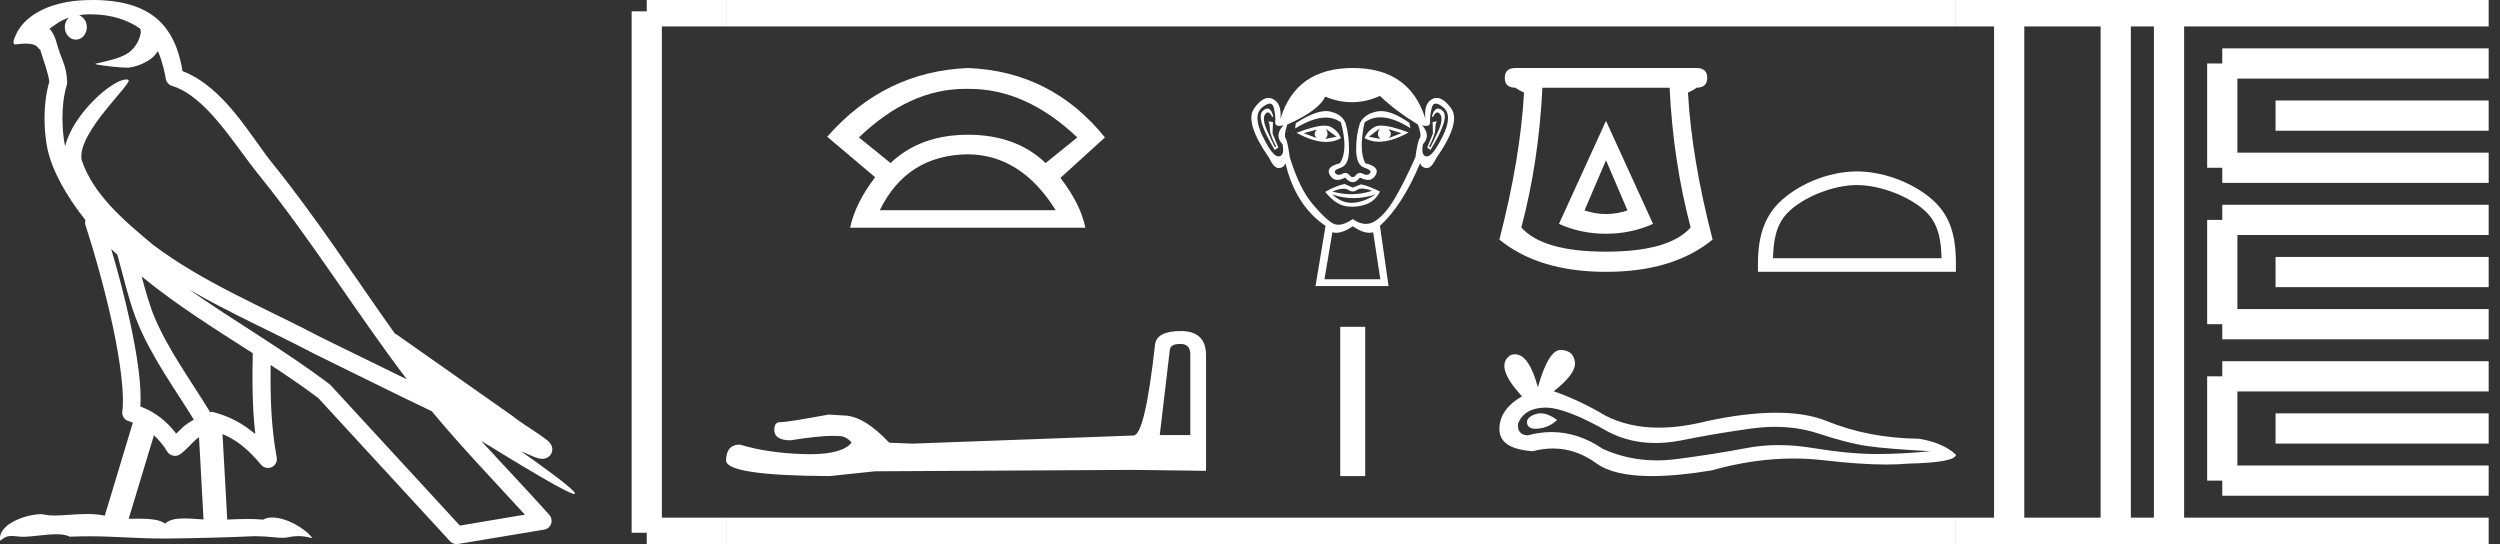 <?xml version="1.0" encoding="UTF-8" standalone="no"?>
<svg
   width="82.707"
   height="18.0"
   version="1.1"
   id="svg62"
   sodipodi:docname="khanernesetaf.svg"
   inkscape:version="1.1.1 (3bf5ae0d25, 2021-09-20)"
   xmlns:inkscape="http://www.inkscape.org/namespaces/inkscape"
   xmlns:sodipodi="http://sodipodi.sourceforge.net/DTD/sodipodi-0.dtd"
   xmlns="http://www.w3.org/2000/svg"
   xmlns:svg="http://www.w3.org/2000/svg">
  <rect width="100%" height="100%" fill="#333333" stroke="none"/>
  <defs
     id="defs66" />
  <sodipodi:namedview
     id="namedview64"
     pagecolor="#ffffff"
     bordercolor="#666666"
     borderopacity="1.0"
     inkscape:pageshadow="2"
     inkscape:pageopacity="0.0"
     inkscape:pagecheckerboard="0"
     showgrid="false"
     inkscape:zoom="16.624968"
     inkscape:cx="41.353462"
     inkscape:cy="8.9924983"
     inkscape:window-width="1920"
     inkscape:window-height="1001"
     inkscape:window-x="-9"
     inkscape:window-y="-9"
     inkscape:window-maximized="1"
     inkscape:current-layer="svg62" />
  <path
     d="M 3.009 0.474 C 3.703 0.474 4.257 0.675 4.644 0.953 C 4.65 1.006 4.664 1.06 4.653 1.112 C 4.603 1.361 4.458 1.59 4.257 1.743 C 3.941 1.95 3.56 2.01 3.2 2.099 C 3.11 2.109 3.181 2.13 3.231 2.139 C 3.461 2.178 3.938 2.238 4.202 2.238 C 4.221 2.238 4.238 2.237 4.254 2.237 C 4.532 2.205 4.795 2.089 5.02 1.926 C 5.099 1.859 5.167 1.776 5.225 1.69 C 5.372 2.036 5.452 2.403 5.485 2.607 C 5.503 2.717 5.581 2.806 5.687 2.84 C 6.826 3.189 7.725 4.749 8.566 5.789 C 10.296 7.926 11.766 10.315 13.459 12.549 C 12.522 12.093 11.588 11.633 10.65 11.175 C 8.729 10.164 6.728 9.359 5.045 8.085 C 5.042 8.083 5.039 8.079 5.037 8.077 C 4.067 7.269 3.074 6.417 2.698 5.284 C 2.55 4.364 4.455 2.707 4.24 2.638 C 4.222 2.632 4.2 2.629 4.176 2.629 C 3.718 2.629 2.423 3.756 2.157 4.83 C 2.154 4.816 2.146 4.799 2.143 4.785 C 2.07 4.429 1.989 3.529 2.211 2.806 C 2.221 2.772 2.224 2.737 2.222 2.702 C 2.206 2.411 2.162 2.238 2.098 2.068 C 2.035 1.899 1.959 1.724 1.838 1.303 C 1.807 1.195 1.696 0.975 1.63 0.958 C 1.816 0.82 2.005 0.677 2.275 0.583 L 2.275 0.583 C 2.196 0.659 2.143 0.769 2.143 0.897 C 2.143 1.126 2.307 1.312 2.508 1.312 C 2.709 1.312 2.872 1.126 2.872 0.897 L 2.872 0.894 C 2.871 0.71 2.763 0.558 2.617 0.504 C 2.67 0.497 2.713 0.485 2.771 0.482 C 2.852 0.476 2.932 0.474 3.009 0.474 ZM 3.68 8.237 C 3.745 8.302 3.815 8.361 3.882 8.424 C 4.096 9.204 4.294 10.065 4.574 10.729 C 5.057 11.874 5.79 12.87 6.413 13.883 C 6.261 13.965 6.129 14.058 6.029 14.152 C 5.948 14.229 5.894 14.281 5.83 14.346 C 5.521 13.939 5.124 13.623 4.644 13.449 C 4.689 12.726 4.536 11.737 4.305 10.662 C 4.126 9.831 3.904 9.003 3.68 8.237 ZM 4.686 9.145 C 5.835 10.09 7.114 10.883 8.362 11.685 C 8.344 12.595 8.344 13.463 8.446 14.36 C 8.033 14.014 7.587 13.763 7.019 13.625 C 7.015 13.624 7.012 13.624 7.009 13.624 C 6.989 13.624 6.972 13.636 6.952 13.636 C 6.303 12.573 5.569 11.577 5.115 10.502 C 4.959 10.133 4.822 9.652 4.686 9.145 ZM 5.093 14.399 C 5.256 14.552 5.405 14.728 5.533 14.94 C 5.576 15.01 5.649 15.058 5.729 15.075 C 5.749 15.079 5.77 15.081 5.79 15.081 C 5.85 15.081 5.909 15.063 5.959 15.027 C 6.175 14.871 6.307 14.703 6.436 14.581 C 6.483 14.536 6.533 14.5 6.584 14.464 L 6.733 17.186 C 6.52 17.172 6.298 17.151 6.096 17.151 C 5.832 17.151 5.601 17.187 5.463 17.323 C 5.294 17.189 4.966 17.159 4.572 17.159 C 4.471 17.159 4.366 17.161 4.257 17.163 L 5.093 14.399 ZM 6.251 9.574 L 6.251 9.574 C 7.605 10.361 9.035 10.988 10.386 11.699 C 10.388 11.7 10.39 11.701 10.392 11.702 C 11.687 12.333 12.978 12.983 14.286 13.606 C 15.27 14.795 16.338 15.901 17.364 17.026 C 16.648 17.146 15.931 17.268 15.214 17.388 C 13.792 15.842 12.369 14.299 10.947 12.753 C 10.936 12.74 10.924 12.728 10.91 12.717 C 9.411 11.58 7.758 10.635 6.251 9.574 ZM 3.076 0.0 C 2.941 0.0 2.803 0.005 2.665 0.013 C 1.58 0.084 0.792 0.539 0.523 1.157 C 0.482 1.25 0.377 1.471 0.516 1.471 C 0.53 1.471 0.547 1.468 0.568 1.463 C 0.683 1.448 0.778 1.442 0.857 1.442 C 1.275 1.442 1.237 1.615 1.327 1.637 C 1.417 1.919 1.617 2.483 1.63 2.705 C 1.386 3.566 1.477 4.468 1.566 4.903 C 1.715 5.635 2.196 6.487 2.827 7.283 C 2.813 7.338 2.809 7.394 2.827 7.449 C 3.129 8.371 3.479 9.618 3.73 10.785 C 3.981 11.953 4.123 13.062 4.047 13.608 C 4.025 13.759 4.121 13.9 4.268 13.936 C 4.313 13.947 4.352 13.967 4.395 13.981 L 3.467 17.06 C 3.273 17.018 3.072 17.005 2.874 17.005 C 2.493 17.005 2.118 17.055 1.81 17.055 C 1.685 17.055 1.57 17.047 1.47 17.023 C 1.438 17.015 1.395 17.011 1.345 17.011 C 0.909 17.011 -0.083 17.317 0.004 17.89 C 0.155 17.762 0.262 17.731 0.38 17.731 C 0.49 17.731 0.61 17.758 0.785 17.758 C 0.794 17.758 0.802 17.758 0.812 17.758 C 1.066 17.754 1.509 17.675 1.865 17.675 C 2.045 17.675 2.203 17.695 2.303 17.755 C 2.539 17.746 2.752 17.742 2.952 17.742 C 3.801 17.742 4.399 17.812 5.452 17.817 C 6.24 17.81 7.649 17.778 8.426 17.738 C 8.876 17.741 9.123 17.792 9.348 17.792 C 9.362 17.792 9.375 17.792 9.388 17.791 C 9.522 17.788 9.653 17.735 9.868 17.735 C 9.991 17.735 10.141 17.752 10.336 17.805 C 10.086 17.464 9.459 17.12 9.006 17.12 C 8.891 17.12 8.788 17.142 8.704 17.191 C 8.543 17.175 8.372 17.169 8.196 17.169 C 7.977 17.169 7.748 17.178 7.518 17.189 L 7.361 14.36 L 7.361 14.36 C 7.848 14.562 8.218 14.876 8.642 15.38 C 8.7 15.447 8.782 15.482 8.865 15.482 C 8.908 15.482 8.952 15.473 8.993 15.453 C 9.112 15.396 9.179 15.264 9.155 15.134 C 8.963 14.095 8.942 13.115 8.953 12.075 L 8.953 12.075 C 9.493 12.428 10.025 12.787 10.529 13.168 C 11.982 14.748 13.436 16.327 14.889 17.906 C 14.945 17.967 15.023 18 15.104 18 C 15.12 18 15.136 17.999 15.152 17.996 C 16.102 17.837 17.052 17.681 18.001 17.522 C 18.107 17.505 18.195 17.431 18.231 17.329 C 18.267 17.227 18.244 17.112 18.172 17.032 C 17.43 16.201 16.663 15.401 15.921 14.587 L 15.921 14.587 C 17.19 15.368 18.796 16.342 19 16.342 C 19.023 16.342 19.028 16.329 19.013 16.303 C 18.919 16.139 18.113 15.547 17.238 14.929 L 17.238 14.929 C 17.377 14.987 17.514 15.049 17.653 15.106 C 17.658 15.109 17.665 15.114 17.67 15.117 C 17.773 15.151 17.83 15.175 17.939 15.178 C 17.942 15.179 17.946 15.179 17.949 15.179 C 17.974 15.179 18.003 15.175 18.048 15.162 C 18.1 15.146 18.188 15.103 18.236 15.01 C 18.285 14.918 18.275 14.823 18.259 14.772 C 18.242 14.721 18.221 14.695 18.205 14.674 C 18.144 14.589 18.102 14.565 18.043 14.52 C 17.983 14.474 17.915 14.423 17.838 14.371 C 17.685 14.266 17.502 14.148 17.345 14.043 C 17.188 13.938 17.045 13.836 17.017 13.81 C 17.008 13.801 16.998 13.793 16.989 13.785 C 15.691 12.872 14.394 11.961 13.097 11.049 C 13.089 11.043 13.078 11.048 13.069 11.043 C 11.736 9.174 10.481 7.218 9.023 5.416 C 8.279 4.496 7.425 2.888 6.038 2.352 C 5.971 1.956 5.82 1.225 5.283 0.703 C 4.827 0.26 4.168 0.056 3.427 0.011 C 3.312 0.003 3.195 0.0 3.076 0.0 Z"
     style="fill:#ffffff;stroke:none"
     id="path2" />
  <path
     d="M 31.928 2.94 Q 31.977 2.94 32.027 2.941 Q 32.053 2.941 32.078 2.941 Q 33.946 2.941 35.64 4.547 L 34.592 5.394 Q 33.61 4.458 32.027 4.458 Q 30.444 4.458 29.463 5.394 L 28.415 4.547 Q 30.087 2.94 31.928 2.94 ZM 32.027 5.104 Q 33.789 5.127 34.926 6.955 L 29.106 6.955 Q 29.998 5.127 32.027 5.104 ZM 32.027 2.25 Q 29.262 2.361 27.367 4.524 L 28.95 5.862 Q 28.281 6.754 28.125 7.535 L 35.907 7.535 Q 35.751 6.754 35.082 5.885 L 36.554 4.547 Q 34.792 2.361 32.027 2.25 Z"
     style="fill:#ffffff;stroke:none"
     id="path4" />
  <path
     d="M 39.047 11.378 Q 39.379 11.378 39.379 11.725 L 39.379 14.393 L 38.368 14.393 L 38.7 11.583 Q 38.716 11.378 39.047 11.378 ZM 39.063 10.952 Q 38.258 10.952 38.211 11.409 Q 37.879 14.393 37.5 14.408 L 30.177 14.677 L 29.419 14.645 Q 28.567 13.745 27.904 13.745 Q 27.667 13.73 27.415 13.714 Q 26.073 13.966 25.805 13.966 Q 25.615 13.966 25.615 14.219 Q 25.615 14.566 26.152 14.566 Q 27.073 14.419 27.565 14.419 Q 27.655 14.419 27.73 14.424 Q 27.999 14.424 28.172 14.645 Q 27.864 15.026 26.794 15.026 Q 26.712 15.026 26.625 15.024 Q 25.41 14.992 24.479 14.708 Q 24.021 14.708 24.021 15.245 Q 24.068 15.734 27.446 15.75 L 28.946 15.592 L 37.5 15.545 L 39.899 15.576 L 39.899 11.725 Q 39.884 10.952 39.063 10.952 Z"
     style="fill:#ffffff;stroke:none"
     id="path6" />
  <path
     d="M 43.569 4.287 Q 43.415 4.441 43.569 4.571 L 43.131 4.405 L 43.569 4.287 ZM 45.937 4.275 L 46.364 4.405 L 45.937 4.571 Q 46.091 4.441 45.937 4.275 ZM 43.865 4.263 L 44.22 4.524 L 43.841 4.595 Q 43.983 4.465 43.865 4.263 ZM 45.641 4.252 L 45.641 4.252 Q 45.523 4.465 45.665 4.595 L 45.286 4.524 L 45.641 4.252 ZM 45.691 4.155 Q 45.567 4.155 45.493 4.192 Q 45.239 4.323 45.144 4.571 Q 45.357 4.689 45.62 4.689 Q 46.045 4.689 46.601 4.382 Q 45.995 4.155 45.691 4.155 ZM 43.821 4.156 Q 43.514 4.156 42.894 4.394 Q 43.449 4.696 43.872 4.696 Q 44.144 4.696 44.362 4.571 Q 44.268 4.323 44.013 4.192 Q 43.941 4.156 43.821 4.156 ZM 41.931 3.591 Q 41.862 3.591 41.775 3.671 Q 41.532 3.896 42.171 4.962 L 42.29 4.879 L 42.1 4.417 L 42.112 4.038 L 41.958 4.015 L 41.958 4.015 Q 42.005 4.074 42.011 4.275 Q 42.017 4.477 42.219 4.844 L 42.183 4.879 Q 42.1 4.725 41.923 4.329 Q 41.745 3.932 41.857 3.778 Q 41.9 3.719 41.944 3.719 Q 42.015 3.719 42.088 3.873 L 42.124 3.849 Q 42.056 3.591 41.931 3.591 ZM 47.574 3.591 Q 47.446 3.591 47.37 3.849 L 47.406 3.873 Q 47.479 3.719 47.552 3.719 Q 47.598 3.719 47.643 3.778 Q 47.761 3.932 47.584 4.329 Q 47.406 4.725 47.311 4.879 L 47.276 4.844 Q 47.477 4.477 47.483 4.275 Q 47.489 4.074 47.536 4.015 L 47.536 4.015 L 47.394 4.038 L 47.406 4.417 L 47.217 4.879 L 47.323 4.962 Q 47.975 3.896 47.732 3.671 Q 47.645 3.591 47.574 3.591 ZM 42.006 3.427 Q 42.108 3.427 42.142 3.571 Q 42.207 3.849 42.189 4.032 Q 42.176 4.165 42.32 4.165 Q 42.376 4.165 42.456 4.145 L 42.456 4.145 Q 42.148 4.488 42.432 4.773 Q 42.503 5.163 42.302 5.175 Q 42.298 5.175 42.295 5.175 Q 42.095 5.175 41.769 4.5 Q 41.437 3.813 41.757 3.553 Q 41.911 3.427 42.006 3.427 ZM 47.5 3.427 Q 47.595 3.427 47.749 3.553 Q 48.069 3.813 47.732 4.5 Q 47.4 5.175 47.205 5.175 Q 47.202 5.175 47.199 5.175 Q 47.003 5.163 47.074 4.773 Q 47.347 4.488 47.051 4.145 L 47.051 4.145 Q 47.127 4.165 47.181 4.165 Q 47.32 4.165 47.311 4.032 Q 47.299 3.849 47.365 3.571 Q 47.398 3.427 47.5 3.427 ZM 45.687 3.675 Q 45.613 3.675 45.547 3.689 Q 45.132 3.778 44.99 4.074 Q 44.86 4.477 44.866 4.968 Q 44.872 5.46 45.138 5.548 Q 45.405 5.637 45.322 5.732 Q 45.276 5.784 45.212 5.784 Q 45.16 5.784 45.097 5.75 Q 45.042 5.72 44.994 5.72 Q 44.916 5.72 44.854 5.797 Q 44.803 5.859 44.752 5.859 Q 44.7 5.859 44.647 5.797 Q 44.581 5.72 44.504 5.72 Q 44.456 5.72 44.404 5.75 Q 44.343 5.784 44.291 5.784 Q 44.228 5.784 44.179 5.732 Q 44.09 5.637 44.356 5.548 Q 44.623 5.46 44.629 4.974 Q 44.635 4.488 44.516 4.074 Q 44.398 3.778 44.001 3.689 Q 43.938 3.675 43.867 3.675 Q 43.488 3.675 42.87 4.074 L 42.846 4.252 Q 43.429 3.889 43.858 3.889 Q 44.144 3.889 44.362 4.05 Q 44.611 4.974 44.327 5.4 Q 43.841 5.519 43.995 5.791 Q 44.086 5.952 44.247 5.952 Q 44.359 5.952 44.504 5.874 Q 44.629 6.028 44.75 6.028 Q 44.872 6.028 44.99 5.874 Q 45.141 5.952 45.255 5.952 Q 45.42 5.952 45.511 5.791 Q 45.665 5.519 45.168 5.4 Q 44.943 4.974 45.144 4.05 Q 45.37 3.881 45.664 3.881 Q 46.091 3.881 46.66 4.24 L 46.624 4.062 Q 46.068 3.675 45.687 3.675 ZM 45.06 6.239 Q 45.192 6.239 45.393 6.312 Q 45.054 6.425 44.706 6.425 Q 44.396 6.425 44.078 6.336 Q 44.307 6.243 44.452 6.243 Q 44.547 6.243 44.605 6.283 Q 44.679 6.333 44.752 6.333 Q 44.824 6.333 44.895 6.283 Q 44.957 6.239 45.06 6.239 ZM 44.078 6.431 Q 44.416 6.555 44.774 6.555 Q 45.132 6.555 45.511 6.431 L 45.511 6.431 Q 45.12 6.691 44.753 6.709 Q 44.732 6.71 44.712 6.71 Q 44.369 6.71 44.078 6.431 ZM 44.481 6.087 Q 44.196 6.146 43.841 6.348 Q 44.161 6.739 44.469 6.81 Q 44.596 6.839 44.732 6.839 Q 44.924 6.839 45.132 6.78 Q 45.487 6.679 45.653 6.336 Q 45.274 6.146 45.026 6.099 L 44.753 6.206 L 44.481 6.087 ZM 45.653 3.174 Q 46.174 3.671 46.909 4.121 Q 47.039 4.465 46.968 4.571 Q 46.897 4.678 46.826 5.199 Q 46.459 6.028 46.145 6.561 Q 45.831 7.094 45.493 7.313 Q 45.346 7.408 45.187 7.408 Q 44.981 7.408 44.753 7.248 Q 44.481 7.435 44.277 7.435 Q 44.171 7.435 44.084 7.384 Q 43.829 7.236 43.409 6.733 Q 42.988 6.229 42.669 5.199 Q 42.598 4.678 42.533 4.577 Q 42.467 4.477 42.586 4.121 Q 43.628 3.659 43.841 3.197 Q 44.283 3.381 44.723 3.381 Q 45.19 3.381 45.653 3.174 ZM 44.753 7.485 Q 45.063 7.701 45.306 7.701 Q 45.369 7.701 45.428 7.686 L 45.665 9.238 L 43.817 9.238 L 44.078 7.686 Q 44.137 7.701 44.2 7.701 Q 44.443 7.701 44.753 7.485 ZM 44.753 2.25 Q 42.87 2.25 42.361 3.932 Q 42.408 3.422 42.112 3.274 Q 42.04 3.239 41.967 3.239 Q 41.737 3.239 41.49 3.588 Q 41.165 4.05 41.994 5.235 Q 42.145 5.56 42.302 5.56 Q 42.305 5.56 42.307 5.56 Q 42.467 5.554 42.527 5.4 Q 42.858 6.798 43.853 7.473 L 43.521 9.463 L 45.937 9.463 L 45.653 7.473 Q 46.411 6.774 46.98 5.4 Q 47.039 5.554 47.199 5.56 Q 47.202 5.56 47.204 5.56 Q 47.361 5.56 47.513 5.235 Q 48.342 4.05 48.01 3.588 Q 47.759 3.239 47.532 3.239 Q 47.459 3.239 47.388 3.274 Q 47.098 3.422 47.157 3.932 Q 46.636 2.25 44.753 2.25 Z"
     style="fill:#ffffff;stroke:none"
     id="path8" />
  <path
     d="M 44.339 10.812 L 44.339 15.75 L 45.165 15.75 L 45.165 10.812 Z"
     style="fill:#ffffff;stroke:none"
     id="path10" />
  <path
     d="M 53.131 5.303 L 53.842 6.962 Q 53.487 7.081 53.131 7.081 Q 52.775 7.081 52.42 6.962 L 53.131 5.303 ZM 53.131 3.999 L 51.575 7.407 Q 52.301 7.733 53.131 7.733 Q 53.961 7.733 54.687 7.407 L 53.131 3.999 ZM 55.235 2.902 Q 55.354 5.347 55.932 7.526 Q 55.22 8.326 53.131 8.326 Q 51.041 8.326 50.33 7.526 Q 50.908 5.347 51.027 2.902 ZM 50.137 2.25 Q 49.782 2.25 49.782 2.576 Q 49.782 2.902 50.137 2.902 Q 50.226 2.976 50.419 3.065 Q 50.3 5.229 49.604 7.926 Q 50.908 8.993 53.131 8.993 Q 55.354 8.993 56.658 7.926 Q 55.961 5.229 55.843 3.065 Q 56.035 2.976 56.124 2.902 Q 56.48 2.902 56.48 2.576 Q 56.48 2.25 56.124 2.25 Z"
     style="fill:#ffffff;stroke:none"
     id="path12" />
  <path
     d="M 61.432 6.122 C 62.238 6.122 63.246 6.535 63.734 7.023 C 64.161 7.45 64.217 8.016 64.232 8.542 L 58.656 8.542 C 58.672 8.016 58.728 7.45 59.154 7.023 C 59.642 6.535 60.627 6.122 61.432 6.122 ZM 61.432 5.671 C 60.477 5.671 59.449 6.112 58.846 6.715 C 58.228 7.333 58.158 8.147 58.158 8.755 L 58.158 8.993 L 64.707 8.993 L 64.707 8.755 C 64.707 8.147 64.661 7.333 64.043 6.715 C 63.44 6.112 62.388 5.671 61.432 5.671 Z"
     style="fill:#ffffff;stroke:none"
     id="path14" />
  <path
     d="M 50.969 13.674 Q 50.883 13.674 50.802 13.701 Q 50.484 13.804 50.521 14.01 Q 50.553 14.184 50.805 14.184 Q 50.851 14.184 50.905 14.178 Q 51.251 14.141 51.513 13.897 Q 51.22 13.674 50.969 13.674 ZM 51.131 13.485 Q 51.807 13.485 53.216 14.29 Q 53.923 14.656 54.766 14.656 Q 55.173 14.656 55.611 14.571 Q 56.716 14.346 57.932 14.178 Q 58.345 14.121 58.732 14.121 Q 59.485 14.121 60.14 14.337 Q 61.132 14.665 61.787 14.758 Q 62.442 14.852 63.865 14.927 Q 62.948 15.02 62.068 15.02 Q 61.189 15.02 59.991 14.824 Q 59.392 14.725 58.837 14.725 Q 58.283 14.725 57.773 14.824 Q 56.753 15.02 55.452 15.189 Q 55.127 15.231 54.813 15.231 Q 53.871 15.231 53.029 14.852 Q 52.211 14.294 51.33 14.294 Q 50.941 14.294 50.54 14.403 Q 50.184 14.384 50.222 14.01 Q 50.427 13.504 51.101 13.485 Q 51.116 13.485 51.131 13.485 ZM 51.632 11.576 Q 51.227 11.576 50.877 12.812 Q 50.583 11.721 50.12 11.721 Q 50.051 11.721 49.978 11.745 Q 49.417 12.101 50.353 13.111 Q 49.604 13.542 49.604 14.197 Q 49.604 14.852 50.708 14.927 Q 51.05 14.837 51.375 14.837 Q 52.138 14.837 52.814 15.329 Q 53.392 15.75 54.647 15.75 Q 55.484 15.75 56.622 15.563 Q 58.02 15.169 59.338 15.169 Q 59.839 15.169 60.328 15.226 Q 61.55 15.368 62.41 15.368 Q 62.8 15.368 63.116 15.338 Q 64.707 15.301 64.707 15.039 Q 64.276 14.646 63.49 14.515 Q 61.825 14.496 60.449 13.935 Q 59.761 13.654 58.763 13.654 Q 57.764 13.654 56.454 13.935 Q 55.609 14.148 54.881 14.148 Q 53.883 14.148 53.104 13.747 Q 52.299 13.261 51.401 12.943 Q 52.149 12.363 52.102 11.979 Q 52.056 11.595 51.644 11.577 Q 51.638 11.576 51.632 11.576 Z"
     style="fill:#ffffff;stroke:none"
     id="path16" />
  <path
     d="M 21.396 0.375 L 21.396 17.625 "
     style="fill:none;stroke:#ffffff;stroke-width:1"
     id="path18" />
  <path
     d="M 21.396 0.375 L 24.021 0.375 "
     style="fill:none;stroke:#ffffff;stroke-width:1"
     id="path20" />
  <path
     d="M 21.396 17.625 L 24.021 17.625 "
     style="fill:none;stroke:#ffffff;stroke-width:1"
     id="path22" />
  <path
     d="M 24.021 0.375 L 64.707 0.375 "
     style="fill:none;stroke:#ffffff;stroke-width:1"
     id="path24" />
  <path
     d="M 24.021 17.625 L 64.707 17.625 "
     style="fill:none;stroke:#ffffff;stroke-width:1"
     id="path26" />
  <path
     d="M 64.707 0.375 L 82.332 0.375 "
     style="fill:none;stroke:#ffffff;stroke-width:1"
     id="path28" />
  <path
     d="M 64.707 17.625 L 82.332 17.625 "
     style="fill:none;stroke:#ffffff;stroke-width:1"
     id="path30" />
  <path
     d="M 66.469 0.375 L 66.469 17.625 "
     style="fill:none;stroke:#ffffff;stroke-width:1"
     id="path32" />
  <path
     d="M 69.994 0.375 L 69.994 17.625 "
     style="fill:none;stroke:#ffffff;stroke-width:1"
     id="path34" />
  <path
     d="M 71.757 0.375 L 71.757 17.625 "
     style="fill:none;stroke:#ffffff;stroke-width:1"
     id="path36" />
  <path
     d="M 73.519 2.1 L 82.332 2.1 "
     style="fill:none;stroke:#ffffff;stroke-width:1"
     id="path38" />
  <path
     d="M 73.519 5.55 L 82.332 5.55 "
     style="fill:none;stroke:#ffffff;stroke-width:1"
     id="path40" />
  <path
     d="M 73.519 2.1 L 73.519 5.55 "
     style="fill:none;stroke:#ffffff;stroke-width:1"
     id="path42" />
  <path
     d="M 75.282 3.825 L 82.332 3.825 "
     style="fill:none;stroke:#ffffff;stroke-width:1"
     id="path44" />
  <path
     d="M 73.519 7.275 L 82.332 7.275 "
     style="fill:none;stroke:#ffffff;stroke-width:1"
     id="path46" />
  <path
     d="M 73.519 10.725 L 82.332 10.725 "
     style="fill:none;stroke:#ffffff;stroke-width:1"
     id="path48" />
  <path
     d="M 73.519 7.275 L 73.519 10.725 "
     style="fill:none;stroke:#ffffff;stroke-width:1"
     id="path50" />
  <path
     d="M 75.282 9 L 82.332 9 "
     style="fill:none;stroke:#ffffff;stroke-width:1"
     id="path52" />
  <path
     d="M 73.519 12.45 L 82.332 12.45 "
     style="fill:none;stroke:#ffffff;stroke-width:1"
     id="path54" />
  <path
     d="M 73.519 15.9 L 82.332 15.9 "
     style="fill:none;stroke:#ffffff;stroke-width:1"
     id="path56" />
  <path
     d="M 73.519 12.45 L 73.519 15.9 "
     style="fill:none;stroke:#ffffff;stroke-width:1"
     id="path58" />
  <path
     d="M 75.282 14.175 L 82.332 14.175 "
     style="fill:none;stroke:#ffffff;stroke-width:1"
     id="path60" />
</svg>
